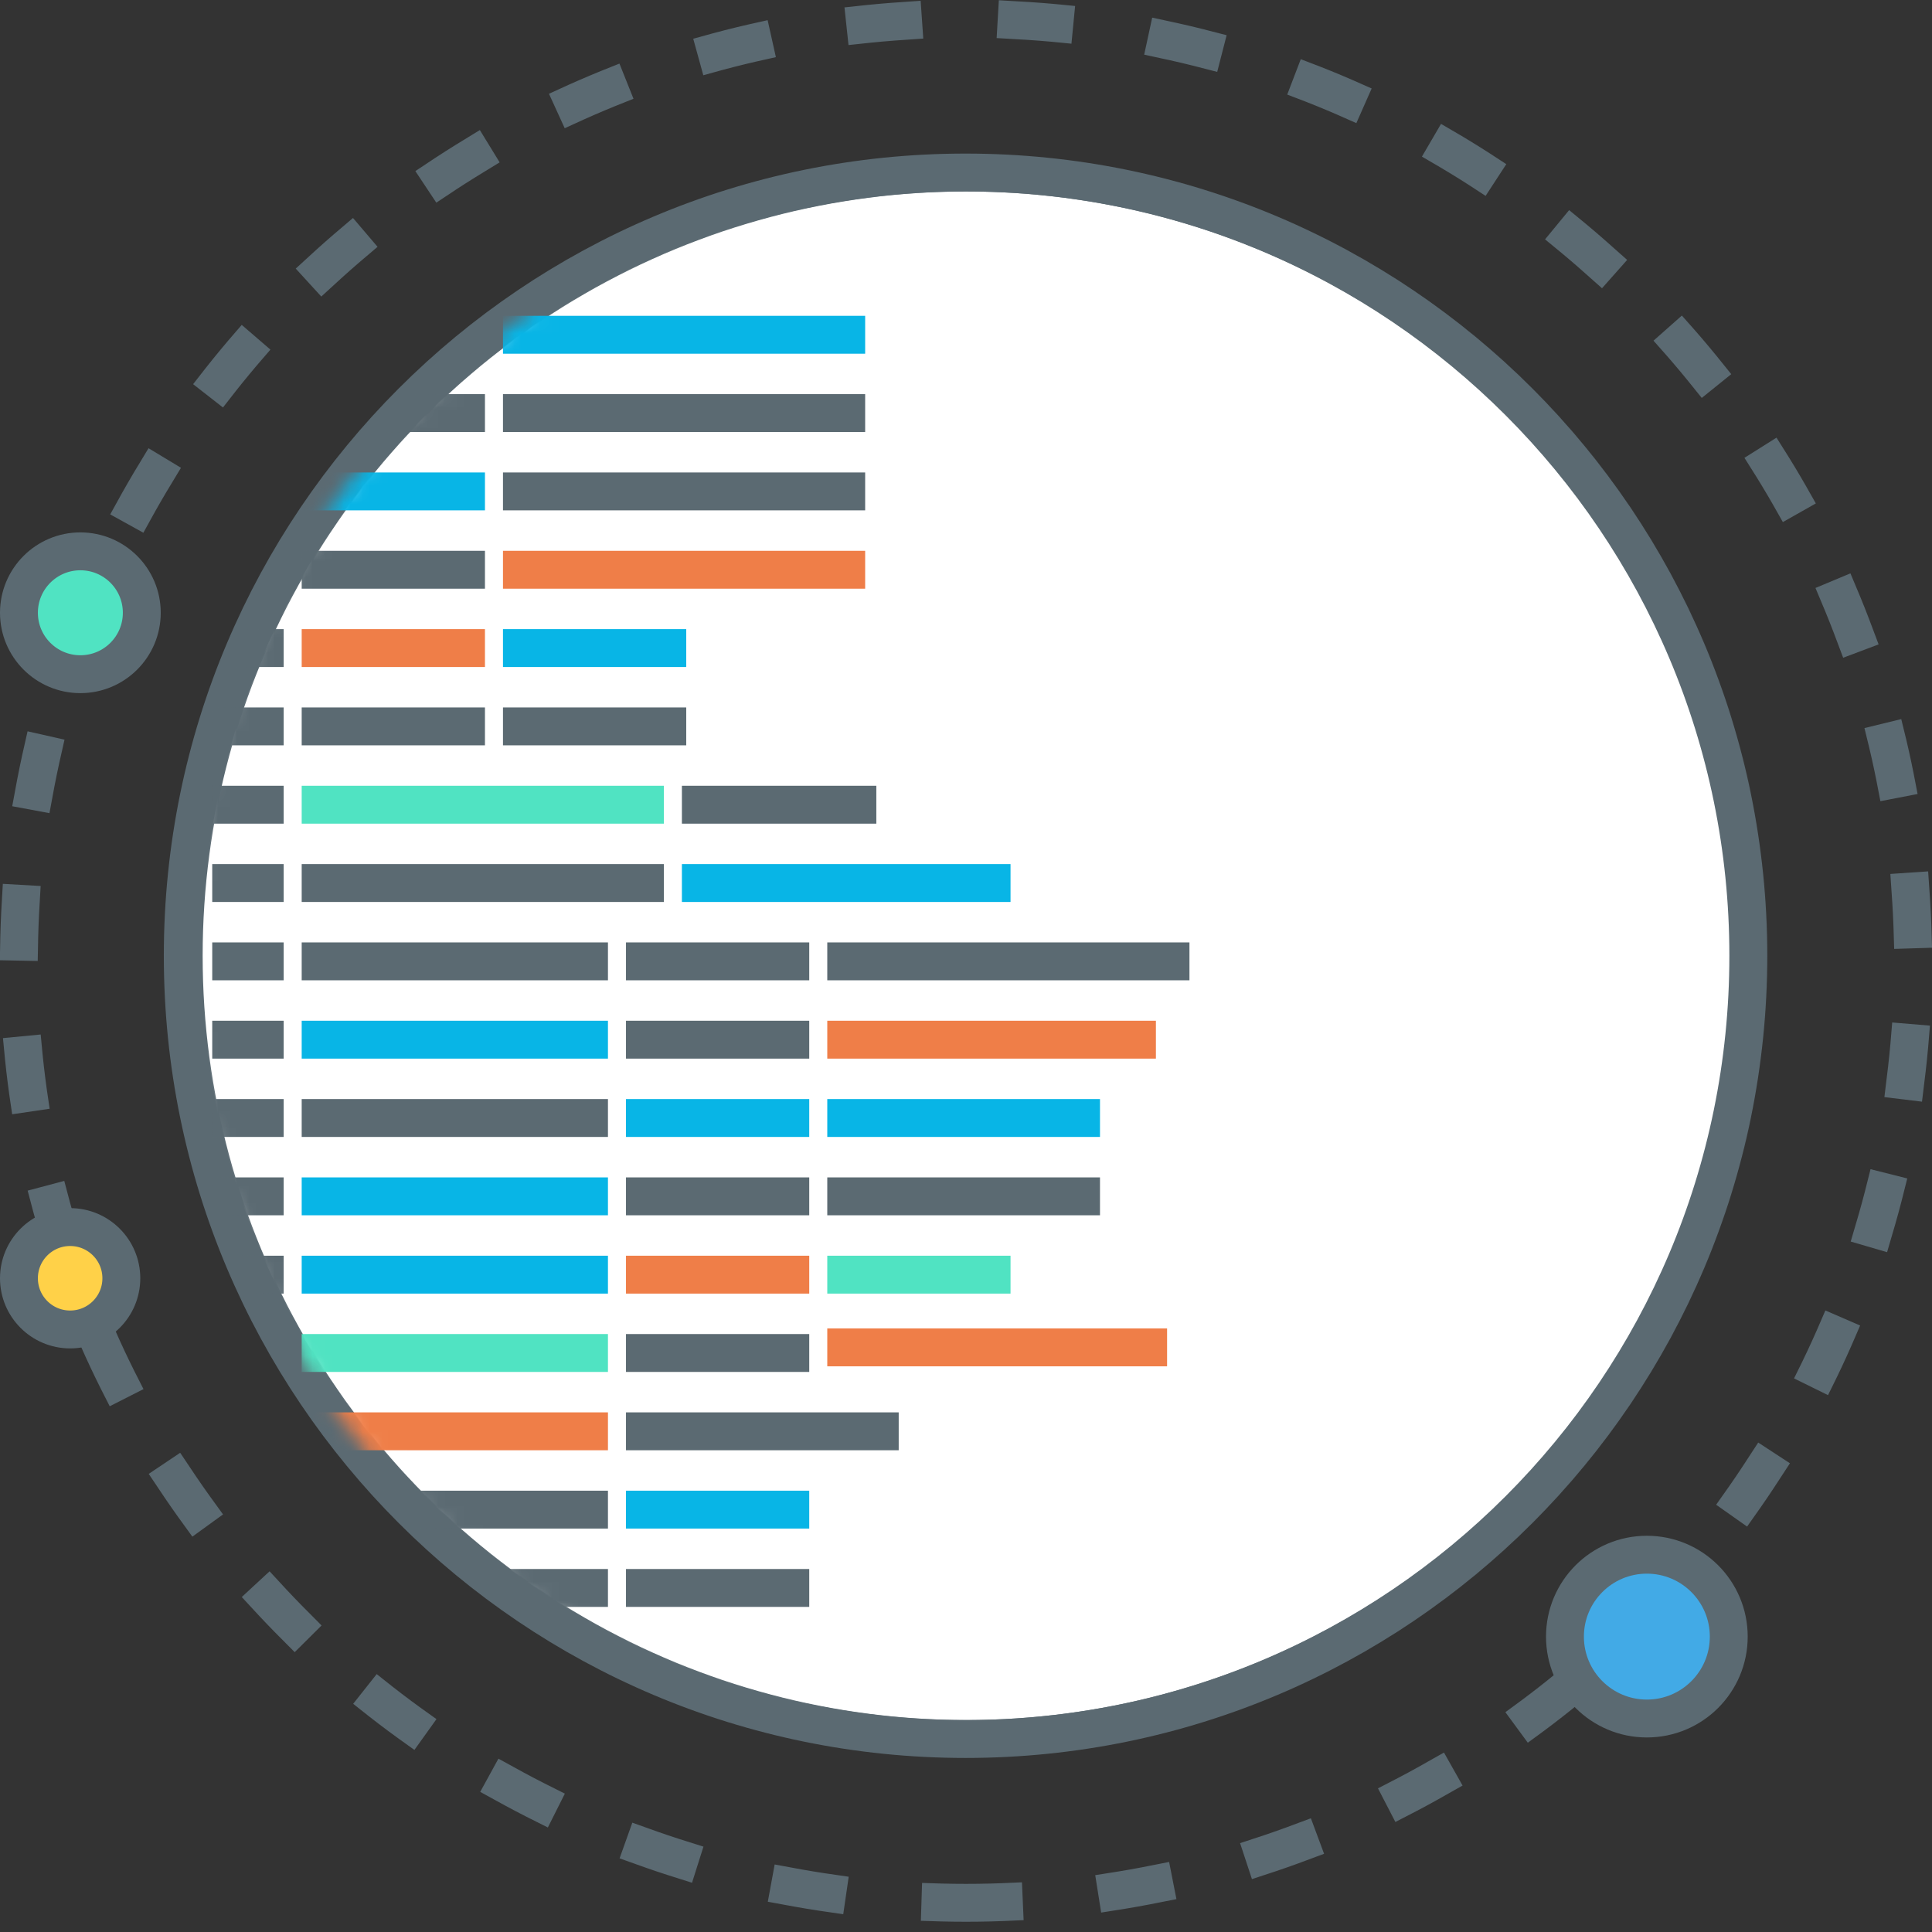 <?xml version="1.0" encoding="UTF-8" standalone="no"?>
<svg width="102px" height="102px" viewBox="0 0 102 102" version="1.1" xmlns="http://www.w3.org/2000/svg" xmlns:xlink="http://www.w3.org/1999/xlink" xmlns:sketch="http://www.bohemiancoding.com/sketch/ns">
    <rect x="0" y="0" width="102" height="102" fill="#333333" stroke="none"/>
    <!-- Generator: Sketch 3.4.2 (15857) - http://www.bohemiancoding.com/sketch -->
    <title>Group</title>
    <desc>Created with Sketch.</desc>
    <defs>
        <path id="path-1" d="M49.975,90.811 C72.799,90.811 91.302,72.297 91.302,49.459 C91.302,26.622 72.799,8.108 49.975,8.108 C27.151,8.108 8.649,26.622 8.649,49.459 C8.649,72.297 27.151,90.811 49.975,90.811 Z"></path>
        <ellipse id="path-3" cx="41.376" cy="41.351" rx="41.326" ry="41.351"></ellipse>
    </defs>
    <g id="Page-1" stroke="none" stroke-width="1" fill="none" fill-rule="evenodd" sketch:type="MSPage">
        <g id="stellar-donation-005" sketch:type="MSArtboardGroup" transform="translate(-260, -1772)">
            <g id="Group" sketch:type="MSLayerGroup" transform="translate(261, 1773)">
                <g id="Group-Copy" stroke="#5B6A72" stroke-width="2" sketch:type="MSShapeGroup" stroke-linecap="square" stroke-dasharray="2,6">
                    <path d="M50,99.459 C77.614,99.459 100,77.195 100,49.73 C100,36.406 94.732,24.307 86.155,15.379 C77.051,5.903 64.218,0 50,0 C22.386,0 0,22.265 0,49.73 C0,77.195 22.386,99.459 50,99.459 Z" id="STR-network-7-Copy"></path>
                </g>
                <ellipse id="Oval-25-Copy-4" stroke="#5B6A72" stroke-width="2" fill="#50E3C2" sketch:type="MSShapeGroup" cx="3.243" cy="31.351" rx="3.243" ry="3.243"></ellipse>
                <circle id="Oval-25-Copy-6" stroke="#5B6A72" stroke-width="2" fill="#42AAE6" sketch:type="MSShapeGroup" cx="85.946" cy="85.405" r="4.324"></circle>
                <circle id="Oval-25-Copy-7" stroke="#5B6A72" stroke-width="2" fill="#FFD148" sketch:type="MSShapeGroup" cx="2.703" cy="66.486" r="2.703"></circle>
                <mask id="mask-2" sketch:name="Oval 19" fill="white">
                    <use xlink:href="#path-1"></use>
                </mask>
                <use id="Oval-19" stroke="#5B6A72" stroke-width="2" fill="#FFFFFF" sketch:type="MSShapeGroup" xlink:href="#path-1"></use>
                <g id="Oval-19-+-Group" mask="url(#mask-2)">
                    <g transform="translate(8.649, 8.108)">
                        <mask id="mask-4" sketch:name="Oval 19" fill="white">
                            <use xlink:href="#path-3"></use>
                        </mask>
                        <use id="Oval-19" stroke="#5B6A72" stroke-width="2" fill="none" sketch:type="MSShapeGroup" xlink:href="#path-3"></use>
                        <g id="Group" stroke="none" stroke-width="1" fill="none" fill-rule="evenodd" sketch:type="MSLayerGroup" mask="url(#mask-4)" stroke-linecap="square">
                            <g transform="translate(2.411, 7.68)" stroke-width="2" sketch:type="MSShapeGroup">
                                <path d="M0.145,0.886 L1.916,0.886" id="Line-63" stroke="#5B6A72"></path>
                                <path d="M0.145,5.021 L1.916,5.021" id="Line-64" stroke="#5B6A72"></path>
                                <path d="M0.145,9.156 L1.916,9.156" id="Line-65" stroke="#5B6A72"></path>
                                <path d="M0.145,13.292 L1.916,13.292" id="Line-66" stroke="#5B6A72"></path>
                                <path d="M0.145,17.427 L1.916,17.427" id="Line-67" stroke="#5B6A72"></path>
                                <path d="M0.145,21.562 L1.916,21.562" id="Line-68" stroke="#5B6A72"></path>
                                <path d="M0.145,25.697 L1.916,25.697" id="Line-69" stroke="#5B6A72"></path>
                                <path d="M0.145,29.832 L1.916,29.832" id="Line-70" stroke="#5B6A72"></path>
                                <path d="M0.145,33.967 L1.916,33.967" id="Line-71" stroke="#5B6A72"></path>
                                <path d="M0.145,38.102 L1.916,38.102" id="Line-72" stroke="#5B6A72"></path>
                                <path d="M0.145,42.237 L1.916,42.237" id="Line-73" stroke="#5B6A72"></path>
                                <path d="M0.145,46.373 L1.916,46.373" id="Line-74" stroke="#5B6A72"></path>
                                <path d="M0.145,50.508 L1.916,50.508" id="Line-75" stroke="#5B6A72"></path>
                                <path d="M0.145,54.643 L1.916,54.643" id="Line-76" stroke="#5B6A72"></path>
                                <path d="M0.145,58.778 L1.916,58.778" id="Line-77" stroke="#5B6A72"></path>
                                <path d="M0.145,62.913 L1.916,62.913" id="Line-78" stroke="#5B6A72"></path>
                                <path d="M0.145,67.048 L1.916,67.048" id="Line-79" stroke="#5B6A72"></path>
                                <path d="M4.868,0.886 L12.543,0.886" id="Line-96" stroke="#5B6A72"></path>
                                <path d="M21.989,33.967 L29.664,33.967" id="Line-96" stroke="#5B6A72"></path>
                                <path d="M4.868,5.021 L12.543,5.021" id="Line-80" stroke="#5B6A72"></path>
                                <path d="M21.989,38.102 L29.664,38.102" id="Line-80" stroke="#5B6A72"></path>
                                <path d="M4.868,9.156 L12.543,9.156" id="Line-81" stroke="#08B5E6"></path>
                                <path d="M21.989,42.237 L29.664,42.237" id="Line-81" stroke="#08B5E6"></path>
                                <path d="M4.868,13.292 L12.543,13.292" id="Line-82" stroke="#5B6A72"></path>
                                <path d="M21.989,46.373 L29.664,46.373" id="Line-82" stroke="#5B6A72"></path>
                                <path d="M4.868,17.427 L12.543,17.427" id="Line-83" stroke="#EF7E48"></path>
                                <path d="M21.989,50.508 L29.664,50.508" id="Line-83" stroke="#EF7E48"></path>
                                <path d="M4.868,21.562 L12.543,21.562" id="Line-84" stroke="#5B6A72"></path>
                                <path d="M21.989,54.643 L29.664,54.643" id="Line-84" stroke="#5B6A72"></path>
                                <path d="M4.868,25.697 L21.989,25.697" id="Line-85" stroke="#50E3C2"></path>
                                <path d="M4.868,29.832 L21.989,29.832" id="Line-86" stroke="#5B6A72"></path>
                                <path d="M4.868,33.967 L19.037,33.967" id="Line-87" stroke="#5B6A72"></path>
                                <path d="M4.868,38.102 L19.037,38.102" id="Line-88" stroke="#08B5E6"></path>
                                <path d="M4.868,42.237 L19.037,42.237" id="Line-89" stroke="#5B6A72"></path>
                                <path d="M4.868,46.373 L19.037,46.373" id="Line-90" stroke="#08B5E6"></path>
                                <path d="M4.868,50.508 L19.037,50.508" id="Line-91" stroke="#08B5E6"></path>
                                <path d="M4.868,54.643 L19.037,54.643" id="Line-92" stroke="#50E3C2"></path>
                                <path d="M4.868,58.778 L19.037,58.778" id="Line-93" stroke="#EF7E48"></path>
                                <path d="M4.868,62.913 L19.037,62.913" id="Line-94" stroke="#5B6A72"></path>
                                <path d="M4.868,67.048 L19.037,67.048" id="Line-95" stroke="#5B6A72"></path>
                                <path d="M15.495,0.886 L32.616,0.886" id="Line-113" stroke="#08B5E6"></path>
                                <path d="M15.495,5.021 L32.616,5.021" id="Line-97" stroke="#5B6A72"></path>
                                <path d="M15.495,9.156 L32.616,9.156" id="Line-98" stroke="#5B6A72"></path>
                                <path d="M15.495,13.292 L32.616,13.292" id="Line-99" stroke="#EF7E48"></path>
                                <path d="M15.495,17.427 L23.17,17.427" id="Line-100" stroke="#08B5E6"></path>
                                <path d="M15.495,21.562 L23.17,21.562" id="Line-101" stroke="#5B6A72"></path>
                                <path d="M24.941,25.697 L33.206,25.697" id="Line-102" stroke="#5B6A72"></path>
                                <path d="M24.941,29.832 L40.291,29.832" id="Line-103" stroke="#08B5E6"></path>
                                <path d="M32.616,33.967 L49.737,33.967" id="Line-104" stroke="#5B6A72"></path>
                                <path d="M32.616,38.102 L47.966,38.102" id="Line-105" stroke="#EF7E48"></path>
                                <path d="M32.616,42.237 L45.014,42.237" id="Line-106" stroke="#08B5E6"></path>
                                <path d="M32.616,46.373 L45.014,46.373" id="Line-107" stroke="#5B6A72"></path>
                                <path d="M32.616,50.508 L40.291,50.508" id="Line-108" stroke="#50E3C2"></path>
                                <path d="M32.616,54.347 L48.556,54.347" id="Line-109" stroke="#EF7E48"></path>
                                <path d="M21.989,58.778 L34.387,58.778" id="Line-110" stroke="#5B6A72"></path>
                                <path d="M21.989,62.913 L29.664,62.913" id="Line-111" stroke="#08B5E6"></path>
                                <path d="M21.989,67.048 L29.664,67.048" id="Line-112" stroke="#5B6A72"></path>
                            </g>
                        </g>
                    </g>
                </g>
                <circle id="Oval-25-Copy-9" stroke="#5B6A72" stroke-width="2" fill="#EF7E48" sketch:type="MSShapeGroup" mask="url(#mask-2)" cx="85.946" cy="16.757" r="3.784"></circle>
            </g>
        </g>
    </g>
</svg>